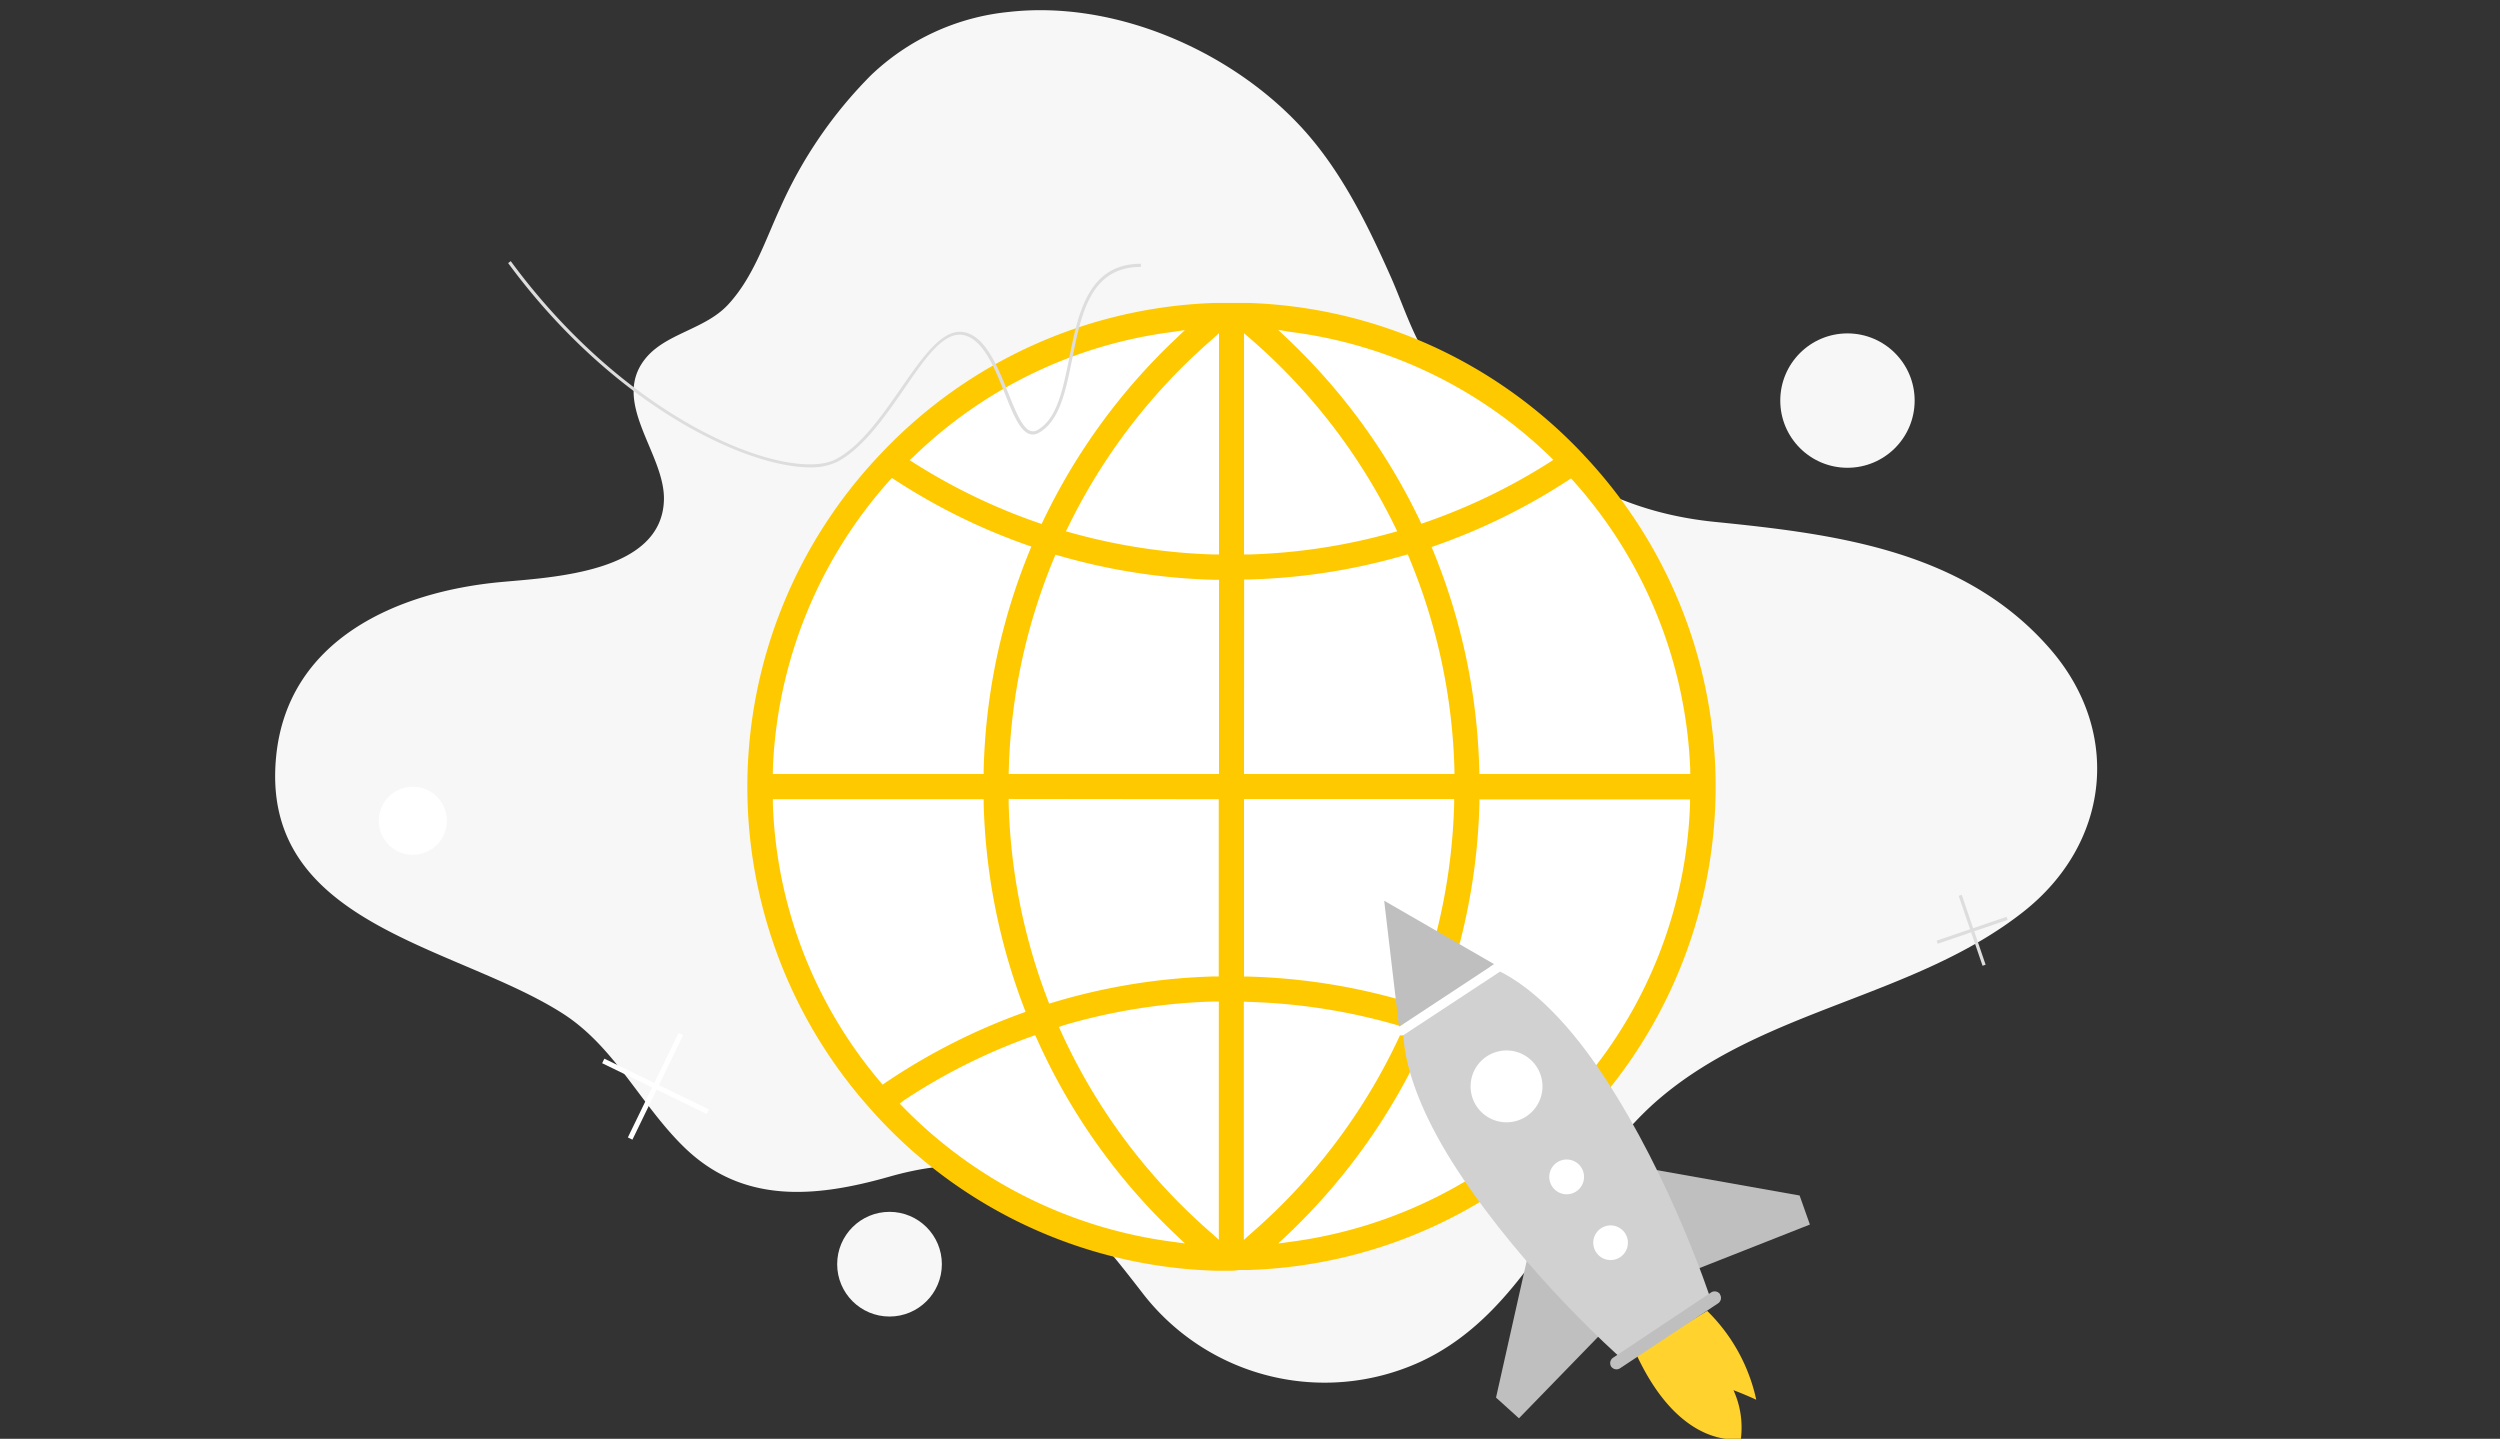 <svg xmlns="http://www.w3.org/2000/svg" xmlns:xlink="http://www.w3.org/1999/xlink" viewBox="0 0 384 221"><rect x="0" y="0" width="384" height="221" fill="#333333" stroke="none"/><defs><style>.cls-1{fill:none;}.cls-2{fill:#f7f7f7;}.cls-3{clip-path:url(#clip-path);}.cls-4{clip-path:url(#clip-path-2);}.cls-5{clip-path:url(#clip-path-3);}.cls-6{fill:#fff;}.cls-7{fill:#ddd;}.cls-8{fill:#ffc900;}.cls-12,.cls-9{fill:#bfbfbf;}.cls-11,.cls-9{fill-rule:evenodd;}.cls-10{fill:#d1d1d1;}.cls-11{fill:#ffd22e;}</style><clipPath id="clip-path"><rect class="cls-1" x="-814.98" y="-703" width="132" height="247"/></clipPath><clipPath id="clip-path-2"><rect class="cls-1" x="-683.98" y="-703" width="132" height="247"/></clipPath><clipPath id="clip-path-3"><rect class="cls-1" x="-552.98" y="-703" width="132" height="247"/></clipPath></defs><title>CERTIF_ILLU-2</title><g id="FOND"><path class="cls-2" d="M154.9,1.84a35.7,35.7,0,0,0-21.11,9.71,67.75,67.75,0,0,0-13.94,20.36c-2.33,5.06-4.13,10.68-8,14.86-3.57,3.88-9.66,4.41-12.79,8.4-5.25,6.69,3.1,14.54,2.92,21.61-.29,11.15-17,11.88-25.12,12.63C61,90.9,44.21,98.19,42.42,116.15c-2.59,26,27.66,29,44.1,39.58,8,5.16,12,14.18,18.73,20.64,9,8.62,20.1,7.57,31.38,4.36,20-5.68,27.92,3.72,39.05,18.13A35.32,35.32,0,0,0,218,209.25c17.43-7.94,22.93-28.59,36.85-40.47,16.25-13.88,39.29-15.59,56-28.78,13.11-10.37,15.13-27.34,4.25-40.09C302,84.61,282.23,82.05,263.48,80.17c-17.66-1.76-27.64-10.42-40.88-21.37-4.65-3.84-6.61-11-9-16.34-3.67-8.25-7.8-16.66-14.06-23.29C188.62,7.58,171,0,154.9,1.84Z"/><circle class="cls-2" cx="283.77" cy="61.53" r="10.32"/><circle class="cls-2" cx="136.63" cy="194.18" r="8.04"/><circle class="cls-6" cx="63.41" cy="126.07" r="5.23"/><polygon class="cls-7" points="304.52 148.34 300.85 137.6 301.32 137.43 304.99 148.18 304.52 148.34"/><polygon class="cls-7" points="297.63 144.96 297.47 144.48 308.21 140.82 308.37 141.29 297.63 144.96"/><polygon class="cls-6" points="96.44 174.71 104.23 158.66 104.93 159 97.14 175.05 96.44 174.71"/><polygon class="cls-6" points="92.49 163.31 92.83 162.61 108.88 170.4 108.54 171.1 92.49 163.31"/></g><g id="ELEMENT"><circle class="cls-6" cx="189.08" cy="120.93" r="72.72"/><path class="cls-8" d="M189.16,47l1.11,0,1.13,0,.32,0a73.33,73.33,0,0,1,51.07,23.08l.06.07.05.08.09.07a73.63,73.63,0,0,1,1.39,99.4l-.06.07v0l-.09.1a73.15,73.15,0,0,1-52.5,24.64h-.19l-1.27,0-1.1,0-.91,0h-.19l-1.13,0h-.32A73.18,73.18,0,0,1,134.17,170a1.58,1.58,0,0,0-.13-.13l0-.07-.06-.06a73.64,73.64,0,0,1,1.4-99.4h0l0,0h0l.3-.28v0a73.32,73.32,0,0,1,50.92-22.93h.18l1.28,0,1.09,0m-28.9,34.08.45-.94a94.14,94.14,0,0,1,20.15-27.68L183.45,50l-3.54.46A70.39,70.39,0,0,0,140,69.71l-1.07,1,1.26.8a90.68,90.68,0,0,0,19.11,9.21l1,.34m57.81,0,1-.34a90.92,90.92,0,0,0,19.11-9.21l1.26-.8-1.07-1a70.42,70.42,0,0,0-39.93-19.24L194.88,50l2.58,2.46a94,94,0,0,1,20.16,27.68l.45.94m-27.49,4.65,1.2,0A92.33,92.33,0,0,0,214,82.35l1.35-.38-.61-1.26A91.33,91.33,0,0,0,192.52,51.8l-1.94-1.69V85.74m-2.84,0V50.11l-1.93,1.69a91.33,91.33,0,0,0-22.19,28.91L163,82l1.34.38a92.4,92.4,0,0,0,22.19,3.36l1.2,0m-69.55,33.68h33.39l0-1.13a94.09,94.09,0,0,1,7-33.46l.47-1.13-1.16-.41a93.86,93.86,0,0,1-20.18-9.92l-.84-.54-.67.74a71.09,71.09,0,0,0-18,44.65l0,1.2m108.56,0h33.39l-.05-1.2a71,71,0,0,0-18-44.65l-.66-.74-.84.54a94.32,94.32,0,0,1-20.18,9.92l-1.16.41.46,1.13a94.1,94.1,0,0,1,7,33.46l0,1.13m-36.17,0h33.34l0-1.19a91.37,91.37,0,0,0-7-32.69l-.4-1-1,.29a94.68,94.68,0,0,1-23.78,3.68l-1.14,0v30.84m-36.17,0h33.33V88.58l-1.13,0a94.82,94.82,0,0,1-23.78-3.68l-1-.29-.4,1a91.37,91.37,0,0,0-7,32.69l0,1.19m88.42,47.85.68-.81a70.13,70.13,0,0,0,16.58-43l.05-1.21H226.75l0,1.14a94.23,94.23,0,0,1-6.17,31.21l-.42,1.11,1.11.4A94.12,94.12,0,0,1,242,166.68l.87.59m-25.4-12.46.39-1a91.1,91.1,0,0,0,6.06-30.34l0-1.2H190.58v28.27l1.14,0a94,94,0,0,1,24.68,3.94l1,.31m-56.54,0,1-.32a94.4,94.4,0,0,1,24.68-3.93l1.13,0V122.26H154.41l0,1.2a91.39,91.39,0,0,0,6.05,30.34l.39,1m-25.4,12.46.87-.59a94.34,94.34,0,0,1,20.72-10.56l1.12-.4-.42-1.11a94.07,94.07,0,0,1-6.17-31.21l0-1.14H118.19l0,1.21a70.22,70.22,0,0,0,16.59,43l.67.81m52.25,24.31V153.36l-1.2,0a91.32,91.32,0,0,0-23.27,3.67l-1.29.38.56,1.22a91.16,91.16,0,0,0,23.27,31.22l1.93,1.69m2.84,0,1.94-1.69a91.16,91.16,0,0,0,23.27-31.22l.55-1.23-1.28-.37a91.16,91.16,0,0,0-23.28-3.67l-1.2,0v38.22m4.29.1,3.55-.46a71.2,71.2,0,0,0,41.52-20.82l1-1-1.17-.78a92,92,0,0,0-19.69-9.9l-1-.37-.44,1a94,94,0,0,1-21.14,29.89l-2.59,2.46m-11.42,0-2.59-2.46a94.1,94.1,0,0,1-21.13-29.89l-.44-1-1,.37a91.53,91.53,0,0,0-19.69,9.9l-1.17.78,1,1a71.17,71.17,0,0,0,41.52,20.82l3.54.46"/><path class="cls-8" d="M189.16,195.18l-.92,0-1.65,0a73.66,73.66,0,0,1-52.8-24.74c0-.06-.07-.08-.09-.11l-.08-.09A74.14,74.14,0,0,1,135,70l.35-.37a73.83,73.83,0,0,1,51.26-23.1l1.47,0c.72,0,1.46,0,2.2,0l1.48,0a73.88,73.88,0,0,1,51.41,23.25l.15.17a74.13,74.13,0,0,1,1.46,100.13l-.17.18a73.67,73.67,0,0,1-52.85,24.81l-1.47,0Q189.73,195.18,189.16,195.18Zm-53-125v0l-.16.2-.31.28a73.13,73.13,0,0,0-1.4,98.74l.09.11a1,1,0,0,1,.14.17,72.65,72.65,0,0,0,52.07,24.39l1.64,0c.67,0,1.33,0,2,0l1.46,0a72.67,72.67,0,0,0,52.14-24.47l.11-.12.06-.07a73.13,73.13,0,0,0-1.39-98.73l-.14-.14a72.9,72.9,0,0,0-50.77-23l-1.46,0c-.77,0-1.45,0-2.16,0l-1.46,0A72.88,72.88,0,0,0,136.19,70.21Zm53.89,122.47V152.85l1.72.05a91.66,91.66,0,0,1,23.4,3.69l1.84.54-.8,1.74a91.72,91.72,0,0,1-23.39,31.4Zm1-38.8v36.6l1.11-1a90.56,90.56,0,0,0,23.14-31l.32-.7-.74-.21a91,91,0,0,0-23.14-3.65Zm-2.84,38.8-2.76-2.41a91.81,91.81,0,0,1-23.4-31.39l-.79-1.75,1.84-.54a91.89,91.89,0,0,1,23.4-3.69l1.71-.05Zm-25.56-34.91.31.69a90.55,90.55,0,0,0,23.15,31l1.1,1v-36.6l-.68,0a90.82,90.82,0,0,0-23.15,3.65Zm30.74,34.61,3.7-3.53a93.23,93.23,0,0,0,21-29.72l.63-1.41,1.45.52a91.88,91.88,0,0,1,19.8,10l1.68,1.11-1.41,1.44a71.7,71.7,0,0,1-41.8,21ZM219.3,159l-.25.56a94.39,94.39,0,0,1-21.24,30.05L196.33,191l2-.27a70.66,70.66,0,0,0,41.22-20.67l.56-.57-.67-.45a91,91,0,0,0-19.58-9.85Zm-34.39,33.41-5.07-.67a71.7,71.7,0,0,1-41.81-21l-1.4-1.44,1.67-1.11a91.88,91.88,0,0,1,19.8-10l1.46-.52.63,1.41a93.45,93.45,0,0,0,21,29.72Zm-46.72-22.9.56.57A70.6,70.6,0,0,0,180,190.72l2,.27-1.48-1.41a94.49,94.49,0,0,1-21.25-30L159,159l-.58.21A90.53,90.53,0,0,0,138.86,169Zm104.74-1.55-1.25-.84a94.2,94.2,0,0,0-20.61-10.5l-1.59-.57.6-1.59a93.77,93.77,0,0,0,6.14-31l0-1.63h34.4l-.07,1.73a70.62,70.62,0,0,1-16.7,43.29Zm-22.16-12.51.64.23a95.83,95.83,0,0,1,20.84,10.61l.49.34.39-.46a69.66,69.66,0,0,0,16.46-42.69l0-.69H227.24l0,.65a94.94,94.94,0,0,1-6.2,31.38ZM135.4,167.93l-1-1.15a70.74,70.74,0,0,1-16.7-43.29l-.06-1.73h34.4l0,1.63a93.81,93.81,0,0,0,6.13,31l.61,1.59-1.6.58a94,94,0,0,0-20.61,10.49Zm-16.69-45.17,0,.69a69.73,69.73,0,0,0,16.47,42.69l.39.46.49-.34a95.76,95.76,0,0,1,20.83-10.61l.64-.23-.24-.63a94.79,94.79,0,0,1-6.2-31.38l0-.65Zm99,32.66-1.48-.44a93.35,93.35,0,0,0-24.54-3.92l-1.63,0V121.76h34.35l-.05,1.72a91.85,91.85,0,0,1-6.09,30.5ZM191.08,150l.65,0a94.57,94.57,0,0,1,24.81,4l.59.18.23-.58a90.88,90.88,0,0,0,6-30.17l0-.69H191.08Zm-30.49,5.38L160,154a91.6,91.6,0,0,1-6.09-30.5l0-1.72h34.34V151l-1.62,0A93.9,93.9,0,0,0,162.07,155Zm-5.66-32.66,0,.69a90.88,90.88,0,0,0,6,30.17l.22.57.59-.17a94.7,94.7,0,0,1,24.81-4l.65,0V122.76Zm105.73-2.83h-34.4l0-1.63a93.47,93.47,0,0,0-7-33.27l-.67-1.63,1.66-.58A93.39,93.39,0,0,0,240.3,73l1.19-.78,1,1.07a71.48,71.48,0,0,1,18.14,45Zm-33.42-1h32.38l0-.7A70.42,70.42,0,0,0,241.7,73.91l-.38-.43-.48.31a94.63,94.63,0,0,1-20.29,10l-.66.23.27.65a94.61,94.61,0,0,1,7.06,33.64Zm-2.81,1H190.08V88.09l1.63,0a94.17,94.17,0,0,0,23.65-3.66l1.43-.41.57,1.37a91.68,91.68,0,0,1,7,32.86Zm-33.35-1H223.4l0-.69a90.75,90.75,0,0,0-6.94-32.5l-.23-.55-.58.16a94.73,94.73,0,0,1-23.9,3.7h-.65Zm-2.84,1H153.9l0-1.72a91.68,91.68,0,0,1,7-32.86l.57-1.37,1.43.41a94.17,94.17,0,0,0,23.65,3.66l1.62,0Zm-33.31-1h32.31V89.06h-.65a94.87,94.87,0,0,1-23.9-3.7l-.57-.16-.23.55a90.75,90.75,0,0,0-6.94,32.5Zm-2.86,1h-34.4l.06-1.73a71.54,71.54,0,0,1,18.15-45l1-1.07L138,73a94.25,94.25,0,0,0,20.07,9.87l1.66.58L159.09,85a93.63,93.63,0,0,0-7,33.27Zm-33.36-1h32.38l0-.65a94.61,94.61,0,0,1,7.06-33.64l.27-.65-.67-.23a94.33,94.33,0,0,1-20.28-10l-.48-.31-.39.43a70.53,70.53,0,0,0-17.89,44.32Zm71.37-32.67V49l2.77,2.41a92,92,0,0,1,22.31,29.07l.87,1.8-1.92.54a92.9,92.9,0,0,1-22.31,3.38Zm1-35.05v34l.69,0a91.42,91.42,0,0,0,22.07-3.35l.77-.21-.35-.72a90.74,90.74,0,0,0-22.07-28.75Zm-2.84,35.05-1.71-.05a92.9,92.9,0,0,1-22.31-3.38l-1.92-.54.87-1.8a91.81,91.81,0,0,1,22.31-29.07L188.24,49Zm-24.52-4.61.77.21a91.42,91.42,0,0,0,22.07,3.35l.68,0v-34l-1.1,1a90.74,90.74,0,0,0-22.07,28.75Zm54.09.06-.64-1.34a93.82,93.82,0,0,0-20-27.54l-3.7-3.52,5.07.66a70.89,70.89,0,0,1,40.2,19.38l1.53,1.47L238.43,72a91.75,91.75,0,0,1-19.22,9.27Zm-21.48-31,1.48,1.41a94.53,94.53,0,0,1,20.26,27.83l.25.54.57-.2a91.19,91.19,0,0,0,19-9.16l.71-.46-.61-.59A69.92,69.92,0,0,0,198.36,51Zm-35.81,31-1.41-.48A91.68,91.68,0,0,1,139.9,72l-1.79-1.14,1.53-1.47A70.89,70.89,0,0,1,179.84,50l5.07-.66-3.7,3.52a93.51,93.51,0,0,0-20.05,27.54Zm-20.8-11,.71.46a91,91,0,0,0,19,9.16l.56.19.26-.53a94.36,94.36,0,0,1,20.26-27.83L182,50.7,180,51a69.86,69.86,0,0,0-39.64,19.1Z"/><polyline class="cls-9" points="251.6 179.22 276.42 183.63 278 188.09 259.28 195.47"/><polyline class="cls-9" points="235.31 190.07 229.79 214.67 233.31 217.85 247.33 203.42"/><path class="cls-10" d="M227.83,148.26l-6.07,4-6.08,4s-2,8.05,8.39,23.8,24.7,28.35,24.7,28.35l6.95-4.57,6.94-4.57s-5.91-18.15-16.27-33.9S227.83,148.26,227.83,148.26Z"/><path class="cls-6" d="M234.44,171.48a5.52,5.52,0,1,0-7.65-1.58A5.53,5.53,0,0,0,234.44,171.48Z"/><path class="cls-6" d="M242.11,183a2.67,2.67,0,1,0-3.7-.76A2.67,2.67,0,0,0,242.11,183Z"/><path class="cls-6" d="M248.86,193.1a2.66,2.66,0,1,0-3.7-.76A2.66,2.66,0,0,0,248.86,193.1Z"/><path class="cls-11" d="M251.33,208l10.89-6.65A27.12,27.12,0,0,1,269.76,215s-1.5-.71-3.5-1.47A13.85,13.85,0,0,1,267.4,221S258.27,223,251.33,208Z"/><path class="cls-12" d="M264.19,198.83a1,1,0,0,1-.27,1.35l-15.1,10a1,1,0,0,1-1.34-.27h0a1,1,0,0,1,.27-1.35l15.09-10.05a1,1,0,0,1,1.35.27Z"/><polygon class="cls-12" points="214.89 157.73 212.61 138.35 229.51 148.1 214.89 157.73"/><path class="cls-6" d="M230.49,148.32a.71.71,0,0,1-.21,1l-14.59,9.6a.71.71,0,0,1-1-.2h0a.71.71,0,0,1,.21-1l14.59-9.61a.72.72,0,0,1,1,.21Z"/></g><g id="PERSO"><path class="cls-7" d="M124.47,71.79c-10,0-30.37-9.58-46.42-31.38l.4-.3c18.61,25.29,42.91,34.06,49.93,30.43,3.83-2,7.11-6.72,10-10.89,3.43-4.94,6.39-9.2,9.65-8.64s5.18,5.2,6.81,9.28c1.11,2.8,2.17,5.45,3.44,5.89a1.24,1.24,0,0,0,1.09-.14c3-1.7,3.9-6.26,4.87-11.08,1.35-6.78,2.88-14.45,11-14.45V41c-7.73,0-9.15,7.14-10.53,14.05-1,4.94-1.92,9.6-5.12,11.41a1.76,1.76,0,0,1-1.5.19c-1.48-.53-2.53-3.15-3.74-6.19-1.57-3.95-3.36-8.43-6.42-9s-6,3.83-9.16,8.43c-2.93,4.23-6.25,9-10.18,11.05A9.12,9.12,0,0,1,124.47,71.79Z"/></g></svg>